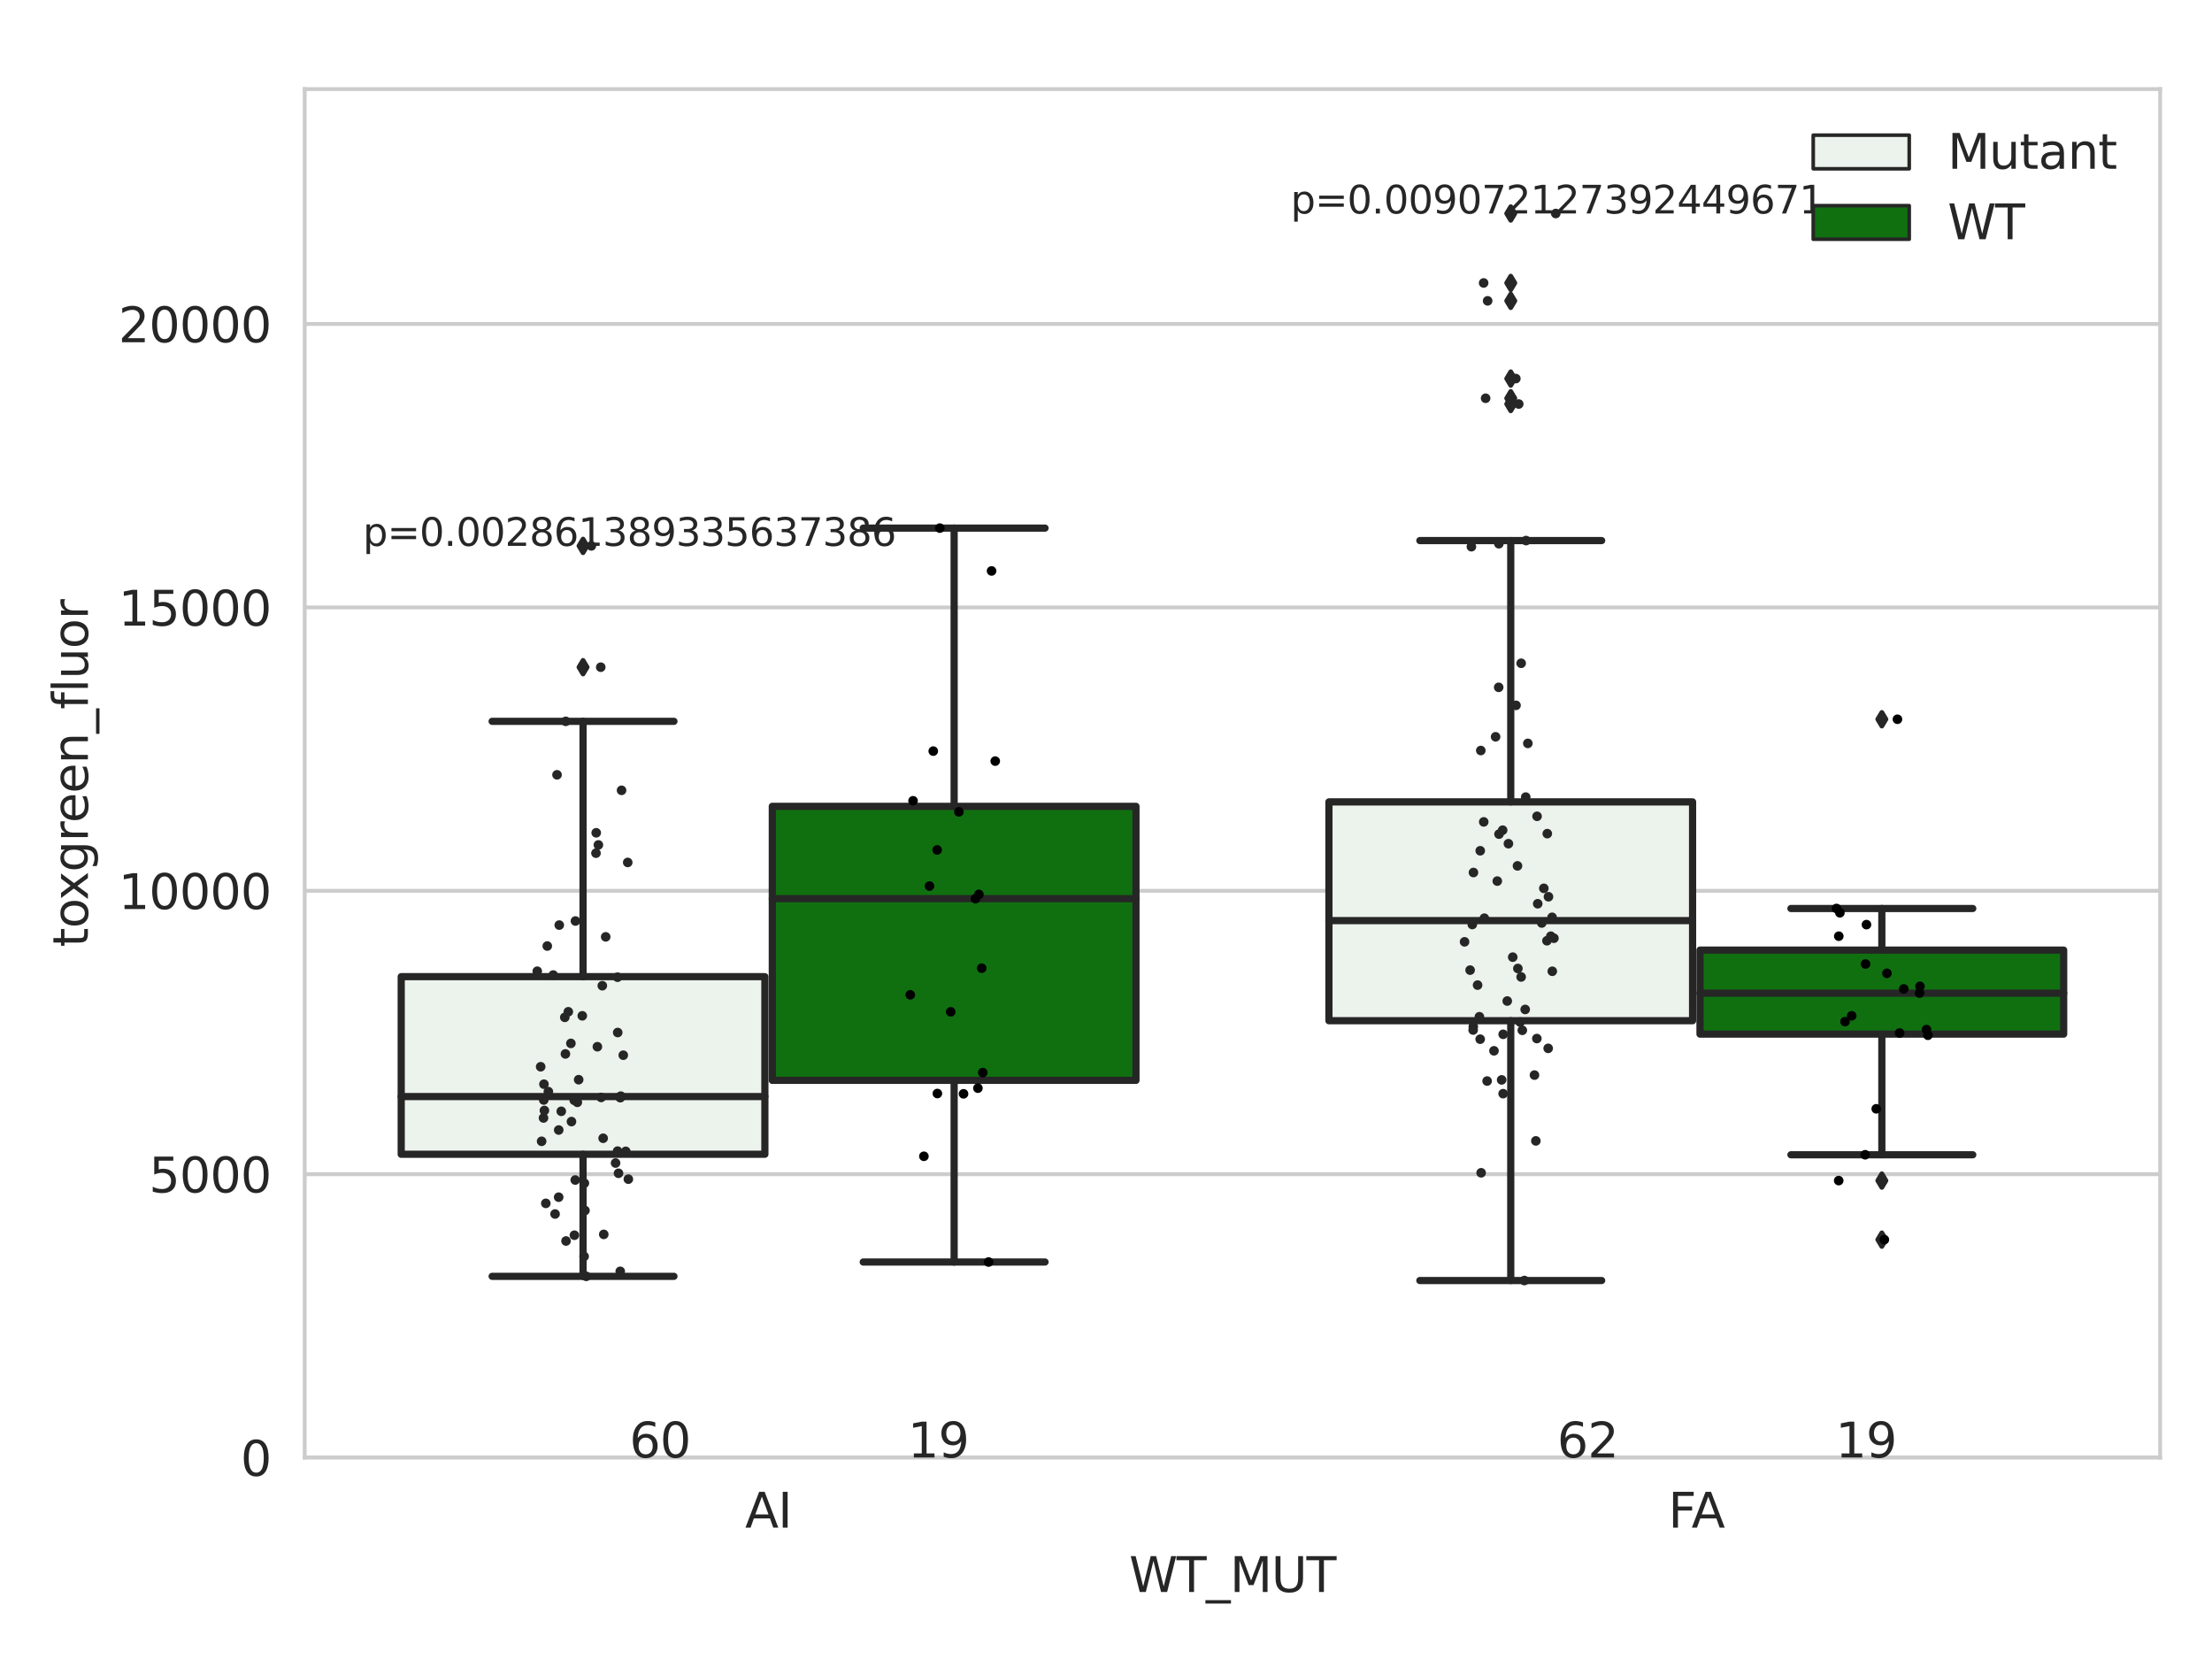 <?xml version="1.0" encoding="utf-8" standalone="no"?>
<!DOCTYPE svg PUBLIC "-//W3C//DTD SVG 1.1//EN"
  "http://www.w3.org/Graphics/SVG/1.1/DTD/svg11.dtd">
<svg xmlns:xlink="http://www.w3.org/1999/xlink" width="460.8pt" height="345.6pt" viewBox="0 0 460.8 345.6" xmlns="http://www.w3.org/2000/svg" version="1.1">
 <defs>
  <style type="text/css">*{stroke-linejoin: round; stroke-linecap: butt}</style>
 </defs>
 <g id="figure_1">
  <g id="patch_1">
   <path d="M 0 345.6 
L 460.8 345.6 
L 460.8 0 
L 0 0 
z
" style="fill: #ffffff"/>
  </g>
  <g id="axes_1">
   <g id="patch_2">
    <path d="M 63.481 303.64 
L 450 303.64 
L 450 18.56 
L 63.481 18.56 
z
" style="fill: #ffffff"/>
   </g>
   <g id="matplotlib.axis_1">
    <g id="xtick_1">
     <g id="text_1">
      <!-- AI -->
      <g style="fill: #262626" transform="translate(155.216 318.238) scale(0.1 -0.1)">
       <defs>
        <path id="DejaVuSans-41" d="M 2188 4044 
L 1331 1722 
L 3047 1722 
L 2188 4044 
z
M 1831 4666 
L 2547 4666 
L 4325 0 
L 3669 0 
L 3244 1197 
L 1141 1197 
L 716 0 
L 50 0 
L 1831 4666 
z
" transform="scale(0.016)"/>
        <path id="DejaVuSans-49" d="M 628 4666 
L 1259 4666 
L 1259 0 
L 628 0 
L 628 4666 
z
" transform="scale(0.016)"/>
       </defs>
       <use xlink:href="#DejaVuSans-41"/>
       <use xlink:href="#DejaVuSans-49" x="68.408"/>
      </g>
     </g>
    </g>
    <g id="xtick_2">
     <g id="text_2">
      <!-- FA -->
      <g style="fill: #262626" transform="translate(347.53 318.238) scale(0.1 -0.1)">
       <defs>
        <path id="DejaVuSans-46" d="M 628 4666 
L 3309 4666 
L 3309 4134 
L 1259 4134 
L 1259 2759 
L 3109 2759 
L 3109 2228 
L 1259 2228 
L 1259 0 
L 628 0 
L 628 4666 
z
" transform="scale(0.016)"/>
       </defs>
       <use xlink:href="#DejaVuSans-46"/>
       <use xlink:href="#DejaVuSans-41" x="48.395"/>
      </g>
     </g>
    </g>
    <g id="text_3">
     <!-- WT_MUT -->
     <g style="fill: #262626" transform="translate(235.216 331.638) scale(0.1 -0.1)">
      <defs>
       <path id="DejaVuSans-57" d="M 213 4666 
L 850 4666 
L 1831 722 
L 2809 4666 
L 3519 4666 
L 4500 722 
L 5478 4666 
L 6119 4666 
L 4947 0 
L 4153 0 
L 3169 4050 
L 2175 0 
L 1381 0 
L 213 4666 
z
" transform="scale(0.016)"/>
       <path id="DejaVuSans-54" d="M -19 4666 
L 3928 4666 
L 3928 4134 
L 2272 4134 
L 2272 0 
L 1638 0 
L 1638 4134 
L -19 4134 
L -19 4666 
z
" transform="scale(0.016)"/>
       <path id="DejaVuSans-5f" d="M 3263 -1063 
L 3263 -1509 
L -63 -1509 
L -63 -1063 
L 3263 -1063 
z
" transform="scale(0.016)"/>
       <path id="DejaVuSans-4d" d="M 628 4666 
L 1569 4666 
L 2759 1491 
L 3956 4666 
L 4897 4666 
L 4897 0 
L 4281 0 
L 4281 4097 
L 3078 897 
L 2444 897 
L 1241 4097 
L 1241 0 
L 628 0 
L 628 4666 
z
" transform="scale(0.016)"/>
       <path id="DejaVuSans-55" d="M 556 4666 
L 1191 4666 
L 1191 1831 
Q 1191 1081 1462 751 
Q 1734 422 2344 422 
Q 2950 422 3222 751 
Q 3494 1081 3494 1831 
L 3494 4666 
L 4128 4666 
L 4128 1753 
Q 4128 841 3676 375 
Q 3225 -91 2344 -91 
Q 1459 -91 1007 375 
Q 556 841 556 1753 
L 556 4666 
z
" transform="scale(0.016)"/>
      </defs>
      <use xlink:href="#DejaVuSans-57"/>
      <use xlink:href="#DejaVuSans-54" x="98.877"/>
      <use xlink:href="#DejaVuSans-5f" x="159.961"/>
      <use xlink:href="#DejaVuSans-4d" x="209.961"/>
      <use xlink:href="#DejaVuSans-55" x="296.24"/>
      <use xlink:href="#DejaVuSans-54" x="369.434"/>
     </g>
    </g>
   </g>
   <g id="matplotlib.axis_2">
    <g id="ytick_1">
     <g id="line2d_1">
      <path d="M 63.481 303.64 
L 450 303.64 
" clip-path="url(#p16008f5974)" style="fill: none; stroke: #cccccc; stroke-width: 0.8; stroke-linecap: round"/>
     </g>
     <g id="text_4">
      <!-- 0 -->
      <g style="fill: #262626" transform="translate(50.119 307.439) scale(0.1 -0.1)">
       <defs>
        <path id="DejaVuSans-30" d="M 2034 4250 
Q 1547 4250 1301 3770 
Q 1056 3291 1056 2328 
Q 1056 1369 1301 889 
Q 1547 409 2034 409 
Q 2525 409 2770 889 
Q 3016 1369 3016 2328 
Q 3016 3291 2770 3770 
Q 2525 4250 2034 4250 
z
M 2034 4750 
Q 2819 4750 3233 4129 
Q 3647 3509 3647 2328 
Q 3647 1150 3233 529 
Q 2819 -91 2034 -91 
Q 1250 -91 836 529 
Q 422 1150 422 2328 
Q 422 3509 836 4129 
Q 1250 4750 2034 4750 
z
" transform="scale(0.016)"/>
       </defs>
       <use xlink:href="#DejaVuSans-30"/>
      </g>
     </g>
    </g>
    <g id="ytick_2">
     <g id="line2d_2">
      <path d="M 63.481 244.604 
L 450 244.604 
" clip-path="url(#p16008f5974)" style="fill: none; stroke: #cccccc; stroke-width: 0.8; stroke-linecap: round"/>
     </g>
     <g id="text_5">
      <!-- 5000 -->
      <g style="fill: #262626" transform="translate(31.031 248.403) scale(0.1 -0.1)">
       <defs>
        <path id="DejaVuSans-35" d="M 691 4666 
L 3169 4666 
L 3169 4134 
L 1269 4134 
L 1269 2991 
Q 1406 3038 1543 3061 
Q 1681 3084 1819 3084 
Q 2600 3084 3056 2656 
Q 3513 2228 3513 1497 
Q 3513 744 3044 326 
Q 2575 -91 1722 -91 
Q 1428 -91 1123 -41 
Q 819 9 494 109 
L 494 744 
Q 775 591 1075 516 
Q 1375 441 1709 441 
Q 2250 441 2565 725 
Q 2881 1009 2881 1497 
Q 2881 1984 2565 2268 
Q 2250 2553 1709 2553 
Q 1456 2553 1204 2497 
Q 953 2441 691 2322 
L 691 4666 
z
" transform="scale(0.016)"/>
       </defs>
       <use xlink:href="#DejaVuSans-35"/>
       <use xlink:href="#DejaVuSans-30" x="63.623"/>
       <use xlink:href="#DejaVuSans-30" x="127.246"/>
       <use xlink:href="#DejaVuSans-30" x="190.869"/>
      </g>
     </g>
    </g>
    <g id="ytick_3">
     <g id="line2d_3">
      <path d="M 63.481 185.568 
L 450 185.568 
" clip-path="url(#p16008f5974)" style="fill: none; stroke: #cccccc; stroke-width: 0.8; stroke-linecap: round"/>
     </g>
     <g id="text_6">
      <!-- 10000 -->
      <g style="fill: #262626" transform="translate(24.669 189.367) scale(0.1 -0.1)">
       <defs>
        <path id="DejaVuSans-31" d="M 794 531 
L 1825 531 
L 1825 4091 
L 703 3866 
L 703 4441 
L 1819 4666 
L 2450 4666 
L 2450 531 
L 3481 531 
L 3481 0 
L 794 0 
L 794 531 
z
" transform="scale(0.016)"/>
       </defs>
       <use xlink:href="#DejaVuSans-31"/>
       <use xlink:href="#DejaVuSans-30" x="63.623"/>
       <use xlink:href="#DejaVuSans-30" x="127.246"/>
       <use xlink:href="#DejaVuSans-30" x="190.869"/>
       <use xlink:href="#DejaVuSans-30" x="254.492"/>
      </g>
     </g>
    </g>
    <g id="ytick_4">
     <g id="line2d_4">
      <path d="M 63.481 126.532 
L 450 126.532 
" clip-path="url(#p16008f5974)" style="fill: none; stroke: #cccccc; stroke-width: 0.8; stroke-linecap: round"/>
     </g>
     <g id="text_7">
      <!-- 15000 -->
      <g style="fill: #262626" transform="translate(24.669 130.332) scale(0.1 -0.1)">
       <use xlink:href="#DejaVuSans-31"/>
       <use xlink:href="#DejaVuSans-35" x="63.623"/>
       <use xlink:href="#DejaVuSans-30" x="127.246"/>
       <use xlink:href="#DejaVuSans-30" x="190.869"/>
       <use xlink:href="#DejaVuSans-30" x="254.492"/>
      </g>
     </g>
    </g>
    <g id="ytick_5">
     <g id="line2d_5">
      <path d="M 63.481 67.496 
L 450 67.496 
" clip-path="url(#p16008f5974)" style="fill: none; stroke: #cccccc; stroke-width: 0.8; stroke-linecap: round"/>
     </g>
     <g id="text_8">
      <!-- 20000 -->
      <g style="fill: #262626" transform="translate(24.669 71.296) scale(0.1 -0.1)">
       <defs>
        <path id="DejaVuSans-32" d="M 1228 531 
L 3431 531 
L 3431 0 
L 469 0 
L 469 531 
Q 828 903 1448 1529 
Q 2069 2156 2228 2338 
Q 2531 2678 2651 2914 
Q 2772 3150 2772 3378 
Q 2772 3750 2511 3984 
Q 2250 4219 1831 4219 
Q 1534 4219 1204 4116 
Q 875 4013 500 3803 
L 500 4441 
Q 881 4594 1212 4672 
Q 1544 4750 1819 4750 
Q 2544 4750 2975 4387 
Q 3406 4025 3406 3419 
Q 3406 3131 3298 2873 
Q 3191 2616 2906 2266 
Q 2828 2175 2409 1742 
Q 1991 1309 1228 531 
z
" transform="scale(0.016)"/>
       </defs>
       <use xlink:href="#DejaVuSans-32"/>
       <use xlink:href="#DejaVuSans-30" x="63.623"/>
       <use xlink:href="#DejaVuSans-30" x="127.246"/>
       <use xlink:href="#DejaVuSans-30" x="190.869"/>
       <use xlink:href="#DejaVuSans-30" x="254.492"/>
      </g>
     </g>
    </g>
    <g id="text_9">
     <!-- toxgreen_fluor -->
     <g style="fill: #262626" transform="translate(18.311 197.295) rotate(-90) scale(0.1 -0.1)">
      <defs>
       <path id="DejaVuSans-74" d="M 1172 4494 
L 1172 3500 
L 2356 3500 
L 2356 3053 
L 1172 3053 
L 1172 1153 
Q 1172 725 1289 603 
Q 1406 481 1766 481 
L 2356 481 
L 2356 0 
L 1766 0 
Q 1100 0 847 248 
Q 594 497 594 1153 
L 594 3053 
L 172 3053 
L 172 3500 
L 594 3500 
L 594 4494 
L 1172 4494 
z
" transform="scale(0.016)"/>
       <path id="DejaVuSans-6f" d="M 1959 3097 
Q 1497 3097 1228 2736 
Q 959 2375 959 1747 
Q 959 1119 1226 758 
Q 1494 397 1959 397 
Q 2419 397 2687 759 
Q 2956 1122 2956 1747 
Q 2956 2369 2687 2733 
Q 2419 3097 1959 3097 
z
M 1959 3584 
Q 2709 3584 3137 3096 
Q 3566 2609 3566 1747 
Q 3566 888 3137 398 
Q 2709 -91 1959 -91 
Q 1206 -91 779 398 
Q 353 888 353 1747 
Q 353 2609 779 3096 
Q 1206 3584 1959 3584 
z
" transform="scale(0.016)"/>
       <path id="DejaVuSans-78" d="M 3513 3500 
L 2247 1797 
L 3578 0 
L 2900 0 
L 1881 1375 
L 863 0 
L 184 0 
L 1544 1831 
L 300 3500 
L 978 3500 
L 1906 2253 
L 2834 3500 
L 3513 3500 
z
" transform="scale(0.016)"/>
       <path id="DejaVuSans-67" d="M 2906 1791 
Q 2906 2416 2648 2759 
Q 2391 3103 1925 3103 
Q 1463 3103 1205 2759 
Q 947 2416 947 1791 
Q 947 1169 1205 825 
Q 1463 481 1925 481 
Q 2391 481 2648 825 
Q 2906 1169 2906 1791 
z
M 3481 434 
Q 3481 -459 3084 -895 
Q 2688 -1331 1869 -1331 
Q 1566 -1331 1297 -1286 
Q 1028 -1241 775 -1147 
L 775 -588 
Q 1028 -725 1275 -790 
Q 1522 -856 1778 -856 
Q 2344 -856 2625 -561 
Q 2906 -266 2906 331 
L 2906 616 
Q 2728 306 2450 153 
Q 2172 0 1784 0 
Q 1141 0 747 490 
Q 353 981 353 1791 
Q 353 2603 747 3093 
Q 1141 3584 1784 3584 
Q 2172 3584 2450 3431 
Q 2728 3278 2906 2969 
L 2906 3500 
L 3481 3500 
L 3481 434 
z
" transform="scale(0.016)"/>
       <path id="DejaVuSans-72" d="M 2631 2963 
Q 2534 3019 2420 3045 
Q 2306 3072 2169 3072 
Q 1681 3072 1420 2755 
Q 1159 2438 1159 1844 
L 1159 0 
L 581 0 
L 581 3500 
L 1159 3500 
L 1159 2956 
Q 1341 3275 1631 3429 
Q 1922 3584 2338 3584 
Q 2397 3584 2469 3576 
Q 2541 3569 2628 3553 
L 2631 2963 
z
" transform="scale(0.016)"/>
       <path id="DejaVuSans-65" d="M 3597 1894 
L 3597 1613 
L 953 1613 
Q 991 1019 1311 708 
Q 1631 397 2203 397 
Q 2534 397 2845 478 
Q 3156 559 3463 722 
L 3463 178 
Q 3153 47 2828 -22 
Q 2503 -91 2169 -91 
Q 1331 -91 842 396 
Q 353 884 353 1716 
Q 353 2575 817 3079 
Q 1281 3584 2069 3584 
Q 2775 3584 3186 3129 
Q 3597 2675 3597 1894 
z
M 3022 2063 
Q 3016 2534 2758 2815 
Q 2500 3097 2075 3097 
Q 1594 3097 1305 2825 
Q 1016 2553 972 2059 
L 3022 2063 
z
" transform="scale(0.016)"/>
       <path id="DejaVuSans-6e" d="M 3513 2113 
L 3513 0 
L 2938 0 
L 2938 2094 
Q 2938 2591 2744 2837 
Q 2550 3084 2163 3084 
Q 1697 3084 1428 2787 
Q 1159 2491 1159 1978 
L 1159 0 
L 581 0 
L 581 3500 
L 1159 3500 
L 1159 2956 
Q 1366 3272 1645 3428 
Q 1925 3584 2291 3584 
Q 2894 3584 3203 3211 
Q 3513 2838 3513 2113 
z
" transform="scale(0.016)"/>
       <path id="DejaVuSans-66" d="M 2375 4863 
L 2375 4384 
L 1825 4384 
Q 1516 4384 1395 4259 
Q 1275 4134 1275 3809 
L 1275 3500 
L 2222 3500 
L 2222 3053 
L 1275 3053 
L 1275 0 
L 697 0 
L 697 3053 
L 147 3053 
L 147 3500 
L 697 3500 
L 697 3744 
Q 697 4328 969 4595 
Q 1241 4863 1831 4863 
L 2375 4863 
z
" transform="scale(0.016)"/>
       <path id="DejaVuSans-6c" d="M 603 4863 
L 1178 4863 
L 1178 0 
L 603 0 
L 603 4863 
z
" transform="scale(0.016)"/>
       <path id="DejaVuSans-75" d="M 544 1381 
L 544 3500 
L 1119 3500 
L 1119 1403 
Q 1119 906 1312 657 
Q 1506 409 1894 409 
Q 2359 409 2629 706 
Q 2900 1003 2900 1516 
L 2900 3500 
L 3475 3500 
L 3475 0 
L 2900 0 
L 2900 538 
Q 2691 219 2414 64 
Q 2138 -91 1772 -91 
Q 1169 -91 856 284 
Q 544 659 544 1381 
z
M 1991 3584 
L 1991 3584 
z
" transform="scale(0.016)"/>
      </defs>
      <use xlink:href="#DejaVuSans-74"/>
      <use xlink:href="#DejaVuSans-6f" x="39.209"/>
      <use xlink:href="#DejaVuSans-78" x="97.266"/>
      <use xlink:href="#DejaVuSans-67" x="156.445"/>
      <use xlink:href="#DejaVuSans-72" x="219.922"/>
      <use xlink:href="#DejaVuSans-65" x="258.785"/>
      <use xlink:href="#DejaVuSans-65" x="320.309"/>
      <use xlink:href="#DejaVuSans-6e" x="381.832"/>
      <use xlink:href="#DejaVuSans-5f" x="445.211"/>
      <use xlink:href="#DejaVuSans-66" x="495.211"/>
      <use xlink:href="#DejaVuSans-6c" x="530.416"/>
      <use xlink:href="#DejaVuSans-75" x="558.199"/>
      <use xlink:href="#DejaVuSans-6f" x="621.578"/>
      <use xlink:href="#DejaVuSans-72" x="682.76"/>
     </g>
    </g>
   </g>
   <g id="patch_3">
    <path d="M 83.58 240.455 
L 159.338 240.455 
L 159.338 203.457 
L 83.58 203.457 
L 83.58 240.455 
z
" clip-path="url(#p16008f5974)" style="fill: #ecf2ec; stroke: #262626; stroke-width: 1.5; stroke-linejoin: miter"/>
   </g>
   <g id="patch_4">
    <path d="M 160.884 225.059 
L 236.642 225.059 
L 236.642 167.972 
L 160.884 167.972 
L 160.884 225.059 
z
" clip-path="url(#p16008f5974)" style="fill: #107010; stroke: #262626; stroke-width: 1.5; stroke-linejoin: miter"/>
   </g>
   <g id="patch_5">
    <path d="M 276.84 212.636 
L 352.597 212.636 
L 352.597 167.049 
L 276.84 167.049 
L 276.84 212.636 
z
" clip-path="url(#p16008f5974)" style="fill: #ecf2ec; stroke: #262626; stroke-width: 1.5; stroke-linejoin: miter"/>
   </g>
   <g id="patch_6">
    <path d="M 354.143 215.425 
L 429.901 215.425 
L 429.901 197.924 
L 354.143 197.924 
L 354.143 215.425 
z
" clip-path="url(#p16008f5974)" style="fill: #107010; stroke: #262626; stroke-width: 1.5; stroke-linejoin: miter"/>
   </g>
   <g id="patch_7">
    <path d="M 160.111 303.64 
L 160.111 303.64 
L 160.111 303.64 
L 160.111 303.64 
z
" clip-path="url(#p16008f5974)" style="fill: #ecf2ec; stroke: #262626; stroke-width: 0.75; stroke-linejoin: miter"/>
   </g>
   <g id="patch_8">
    <path d="M 160.111 303.64 
L 160.111 303.64 
L 160.111 303.64 
L 160.111 303.64 
z
" clip-path="url(#p16008f5974)" style="fill: #107010; stroke: #262626; stroke-width: 0.75; stroke-linejoin: miter"/>
   </g>
   <g id="PathCollection_1"/>
   <g id="PathCollection_2"/>
   <g id="line2d_6">
    <path d="M 121.459 240.455 
L 121.459 265.883 
" clip-path="url(#p16008f5974)" style="fill: none; stroke: #262626; stroke-width: 1.5; stroke-linecap: round"/>
   </g>
   <g id="line2d_7">
    <path d="M 121.459 203.457 
L 121.459 150.267 
" clip-path="url(#p16008f5974)" style="fill: none; stroke: #262626; stroke-width: 1.5; stroke-linecap: round"/>
   </g>
   <g id="line2d_8">
    <path d="M 102.52 265.883 
L 140.398 265.883 
" clip-path="url(#p16008f5974)" style="fill: none; stroke: #262626; stroke-width: 1.5; stroke-linecap: round"/>
   </g>
   <g id="line2d_9">
    <path d="M 102.52 150.267 
L 140.398 150.267 
" clip-path="url(#p16008f5974)" style="fill: none; stroke: #262626; stroke-width: 1.5; stroke-linecap: round"/>
   </g>
   <g id="line2d_10">
    <defs>
     <path id="m0803c2df5f" d="M -0 1.414 
L 0.849 0 
L 0 -1.414 
L -0.849 -0 
z
" style="stroke: #262626; stroke-linejoin: miter"/>
    </defs>
    <g clip-path="url(#p16008f5974)">
     <use xlink:href="#m0803c2df5f" x="121.459" y="113.718" style="fill: #262626; stroke: #262626; stroke-linejoin: miter"/>
     <use xlink:href="#m0803c2df5f" x="121.459" y="138.989" style="fill: #262626; stroke: #262626; stroke-linejoin: miter"/>
    </g>
   </g>
   <g id="line2d_11">
    <path d="M 198.763 225.059 
L 198.763 262.901 
" clip-path="url(#p16008f5974)" style="fill: none; stroke: #262626; stroke-width: 1.5; stroke-linecap: round"/>
   </g>
   <g id="line2d_12">
    <path d="M 198.763 167.972 
L 198.763 110.015 
" clip-path="url(#p16008f5974)" style="fill: none; stroke: #262626; stroke-width: 1.5; stroke-linecap: round"/>
   </g>
   <g id="line2d_13">
    <path d="M 179.823 262.901 
L 217.702 262.901 
" clip-path="url(#p16008f5974)" style="fill: none; stroke: #262626; stroke-width: 1.5; stroke-linecap: round"/>
   </g>
   <g id="line2d_14">
    <path d="M 179.823 110.015 
L 217.702 110.015 
" clip-path="url(#p16008f5974)" style="fill: none; stroke: #262626; stroke-width: 1.5; stroke-linecap: round"/>
   </g>
   <g id="line2d_15"/>
   <g id="line2d_16">
    <path d="M 314.718 212.636 
L 314.718 266.757 
" clip-path="url(#p16008f5974)" style="fill: none; stroke: #262626; stroke-width: 1.5; stroke-linecap: round"/>
   </g>
   <g id="line2d_17">
    <path d="M 314.718 167.049 
L 314.718 112.614 
" clip-path="url(#p16008f5974)" style="fill: none; stroke: #262626; stroke-width: 1.5; stroke-linecap: round"/>
   </g>
   <g id="line2d_18">
    <path d="M 295.779 266.757 
L 333.658 266.757 
" clip-path="url(#p16008f5974)" style="fill: none; stroke: #262626; stroke-width: 1.5; stroke-linecap: round"/>
   </g>
   <g id="line2d_19">
    <path d="M 295.779 112.614 
L 333.658 112.614 
" clip-path="url(#p16008f5974)" style="fill: none; stroke: #262626; stroke-width: 1.5; stroke-linecap: round"/>
   </g>
   <g id="line2d_20">
    <g clip-path="url(#p16008f5974)">
     <use xlink:href="#m0803c2df5f" x="314.718" y="84.163" style="fill: #262626; stroke: #262626; stroke-linejoin: miter"/>
     <use xlink:href="#m0803c2df5f" x="314.718" y="62.672" style="fill: #262626; stroke: #262626; stroke-linejoin: miter"/>
     <use xlink:href="#m0803c2df5f" x="314.718" y="58.945" style="fill: #262626; stroke: #262626; stroke-linejoin: miter"/>
     <use xlink:href="#m0803c2df5f" x="314.718" y="78.864" style="fill: #262626; stroke: #262626; stroke-linejoin: miter"/>
     <use xlink:href="#m0803c2df5f" x="314.718" y="44.476" style="fill: #262626; stroke: #262626; stroke-linejoin: miter"/>
     <use xlink:href="#m0803c2df5f" x="314.718" y="82.964" style="fill: #262626; stroke: #262626; stroke-linejoin: miter"/>
    </g>
   </g>
   <g id="line2d_21">
    <path d="M 392.022 215.425 
L 392.022 240.558 
" clip-path="url(#p16008f5974)" style="fill: none; stroke: #262626; stroke-width: 1.5; stroke-linecap: round"/>
   </g>
   <g id="line2d_22">
    <path d="M 392.022 197.924 
L 392.022 189.257 
" clip-path="url(#p16008f5974)" style="fill: none; stroke: #262626; stroke-width: 1.5; stroke-linecap: round"/>
   </g>
   <g id="line2d_23">
    <path d="M 373.083 240.558 
L 410.962 240.558 
" clip-path="url(#p16008f5974)" style="fill: none; stroke: #262626; stroke-width: 1.5; stroke-linecap: round"/>
   </g>
   <g id="line2d_24">
    <path d="M 373.083 189.257 
L 410.962 189.257 
" clip-path="url(#p16008f5974)" style="fill: none; stroke: #262626; stroke-width: 1.5; stroke-linecap: round"/>
   </g>
   <g id="line2d_25">
    <g clip-path="url(#p16008f5974)">
     <use xlink:href="#m0803c2df5f" x="392.022" y="258.24" style="fill: #262626; stroke: #262626; stroke-linejoin: miter"/>
     <use xlink:href="#m0803c2df5f" x="392.022" y="245.938" style="fill: #262626; stroke: #262626; stroke-linejoin: miter"/>
     <use xlink:href="#m0803c2df5f" x="392.022" y="149.831" style="fill: #262626; stroke: #262626; stroke-linejoin: miter"/>
    </g>
   </g>
   <g id="line2d_26">
    <path d="M 83.58 228.435 
L 159.338 228.435 
" clip-path="url(#p16008f5974)" style="fill: none; stroke: #262626; stroke-width: 1.5; stroke-linecap: round"/>
   </g>
   <g id="line2d_27">
    <path d="M 160.884 187.211 
L 236.642 187.211 
" clip-path="url(#p16008f5974)" style="fill: none; stroke: #262626; stroke-width: 1.5; stroke-linecap: round"/>
   </g>
   <g id="line2d_28">
    <path d="M 276.84 191.779 
L 352.597 191.779 
" clip-path="url(#p16008f5974)" style="fill: none; stroke: #262626; stroke-width: 1.5; stroke-linecap: round"/>
   </g>
   <g id="line2d_29">
    <path d="M 354.143 206.889 
L 429.901 206.889 
" clip-path="url(#p16008f5974)" style="fill: none; stroke: #262626; stroke-width: 1.5; stroke-linecap: round"/>
   </g>
   <g id="patch_9">
    <path d="M 63.481 303.64 
L 63.481 18.56 
" style="fill: none; stroke: #cccccc; stroke-width: 0.8; stroke-linejoin: miter; stroke-linecap: square"/>
   </g>
   <g id="patch_10">
    <path d="M 450 303.64 
L 450 18.56 
" style="fill: none; stroke: #cccccc; stroke-width: 0.8; stroke-linejoin: miter; stroke-linecap: square"/>
   </g>
   <g id="patch_11">
    <path d="M 63.481 303.64 
L 450 303.64 
" style="fill: none; stroke: #cccccc; stroke-width: 0.8; stroke-linejoin: miter; stroke-linecap: square"/>
   </g>
   <g id="patch_12">
    <path d="M 63.481 18.56 
L 450 18.56 
" style="fill: none; stroke: #cccccc; stroke-width: 0.8; stroke-linejoin: miter; stroke-linecap: square"/>
   </g>
   <g id="PathCollection_3">
    <defs>
     <path id="C0_0_4143134d2b" d="M 0 1 
C 0.265 1 0.52 0.895 0.707 0.707 
C 0.895 0.52 1 0.265 1 -0 
C 1 -0.265 0.895 -0.52 0.707 -0.707 
C 0.52 -0.895 0.265 -1 0 -1 
C -0.265 -1 -0.52 -0.895 -0.707 -0.707 
C -0.895 -0.52 -1 -0.265 -1 0 
C -1 0.265 -0.895 0.52 -0.707 0.707 
C -0.52 0.895 -0.265 1 0 1 
z
"/>
    </defs>
    <g clip-path="url(#p16008f5974)">
     <use xlink:href="#C0_0_4143134d2b" x="114.008" y="197.074" style="fill: #262626"/>
    </g>
    <g clip-path="url(#p16008f5974)">
     <use xlink:href="#C0_0_4143134d2b" x="116.924" y="231.507" style="fill: #262626"/>
    </g>
    <g clip-path="url(#p16008f5974)">
     <use xlink:href="#C0_0_4143134d2b" x="119.628" y="229.212" style="fill: #262626"/>
    </g>
    <g clip-path="url(#p16008f5974)">
     <use xlink:href="#C0_0_4143134d2b" x="128.644" y="203.57" style="fill: #262626"/>
    </g>
    <g clip-path="url(#p16008f5974)">
     <use xlink:href="#C0_0_4143134d2b" x="121.685" y="261.732" style="fill: #262626"/>
    </g>
    <g clip-path="url(#p16008f5974)">
     <use xlink:href="#C0_0_4143134d2b" x="112.83" y="237.753" style="fill: #262626"/>
    </g>
    <g clip-path="url(#p16008f5974)">
     <use xlink:href="#C0_0_4143134d2b" x="128.236" y="242.281" style="fill: #262626"/>
    </g>
    <g clip-path="url(#p16008f5974)">
     <use xlink:href="#C0_0_4143134d2b" x="123.187" y="113.718" style="fill: #262626"/>
    </g>
    <g clip-path="url(#p16008f5974)">
     <use xlink:href="#C0_0_4143134d2b" x="128.682" y="215.093" style="fill: #262626"/>
    </g>
    <g clip-path="url(#p16008f5974)">
     <use xlink:href="#C0_0_4143134d2b" x="114.236" y="227.399" style="fill: #262626"/>
    </g>
    <g clip-path="url(#p16008f5974)">
     <use xlink:href="#C0_0_4143134d2b" x="113.408" y="231.335" style="fill: #262626"/>
    </g>
    <g clip-path="url(#p16008f5974)">
     <use xlink:href="#C0_0_4143134d2b" x="130.767" y="179.663" style="fill: #262626"/>
    </g>
    <g clip-path="url(#p16008f5974)">
     <use xlink:href="#C0_0_4143134d2b" x="129.225" y="228.665" style="fill: #262626"/>
    </g>
    <g clip-path="url(#p16008f5974)">
     <use xlink:href="#C0_0_4143134d2b" x="112.631" y="222.222" style="fill: #262626"/>
    </g>
    <g clip-path="url(#p16008f5974)">
     <use xlink:href="#C0_0_4143134d2b" x="121.861" y="252.168" style="fill: #262626"/>
    </g>
    <g clip-path="url(#p16008f5974)">
     <use xlink:href="#C0_0_4143134d2b" x="124.446" y="218.053" style="fill: #262626"/>
    </g>
    <g clip-path="url(#p16008f5974)">
     <use xlink:href="#C0_0_4143134d2b" x="121.302" y="211.612" style="fill: #262626"/>
    </g>
    <g clip-path="url(#p16008f5974)">
     <use xlink:href="#C0_0_4143134d2b" x="113.704" y="250.681" style="fill: #262626"/>
    </g>
    <g clip-path="url(#p16008f5974)">
     <use xlink:href="#C0_0_4143134d2b" x="125.774" y="257.143" style="fill: #262626"/>
    </g>
    <g clip-path="url(#p16008f5974)">
     <use xlink:href="#C0_0_4143134d2b" x="125.475" y="205.343" style="fill: #262626"/>
    </g>
    <g clip-path="url(#p16008f5974)">
     <use xlink:href="#C0_0_4143134d2b" x="128.85" y="244.415" style="fill: #262626"/>
    </g>
    <g clip-path="url(#p16008f5974)">
     <use xlink:href="#C0_0_4143134d2b" x="119.661" y="257.318" style="fill: #262626"/>
    </g>
    <g clip-path="url(#p16008f5974)">
     <use xlink:href="#C0_0_4143134d2b" x="117.916" y="258.522" style="fill: #262626"/>
    </g>
    <g clip-path="url(#p16008f5974)">
     <use xlink:href="#C0_0_4143134d2b" x="125.23" y="228.615" style="fill: #262626"/>
    </g>
    <g clip-path="url(#p16008f5974)">
     <use xlink:href="#C0_0_4143134d2b" x="130.358" y="239.846" style="fill: #262626"/>
    </g>
    <g clip-path="url(#p16008f5974)">
     <use xlink:href="#C0_0_4143134d2b" x="124.154" y="177.73" style="fill: #262626"/>
    </g>
    <g clip-path="url(#p16008f5974)">
     <use xlink:href="#C0_0_4143134d2b" x="113.223" y="232.894" style="fill: #262626"/>
    </g>
    <g clip-path="url(#p16008f5974)">
     <use xlink:href="#C0_0_4143134d2b" x="118.929" y="217.357" style="fill: #262626"/>
    </g>
    <g clip-path="url(#p16008f5974)">
     <use xlink:href="#C0_0_4143134d2b" x="129.207" y="264.839" style="fill: #262626"/>
    </g>
    <g clip-path="url(#p16008f5974)">
     <use xlink:href="#C0_0_4143134d2b" x="120.271" y="229.633" style="fill: #262626"/>
    </g>
    <g clip-path="url(#p16008f5974)">
     <use xlink:href="#C0_0_4143134d2b" x="113.314" y="225.856" style="fill: #262626"/>
    </g>
    <g clip-path="url(#p16008f5974)">
     <use xlink:href="#C0_0_4143134d2b" x="120.547" y="224.921" style="fill: #262626"/>
    </g>
    <g clip-path="url(#p16008f5974)">
     <use xlink:href="#C0_0_4143134d2b" x="116.038" y="161.406" style="fill: #262626"/>
    </g>
    <g clip-path="url(#p16008f5974)">
     <use xlink:href="#C0_0_4143134d2b" x="113.274" y="229.151" style="fill: #262626"/>
    </g>
    <g clip-path="url(#p16008f5974)">
     <use xlink:href="#C0_0_4143134d2b" x="115.252" y="203.117" style="fill: #262626"/>
    </g>
    <g clip-path="url(#p16008f5974)">
     <use xlink:href="#C0_0_4143134d2b" x="116.381" y="249.395" style="fill: #262626"/>
    </g>
    <g clip-path="url(#p16008f5974)">
     <use xlink:href="#C0_0_4143134d2b" x="116.504" y="192.713" style="fill: #262626"/>
    </g>
    <g clip-path="url(#p16008f5974)">
     <use xlink:href="#C0_0_4143134d2b" x="124.203" y="173.487" style="fill: #262626"/>
    </g>
    <g clip-path="url(#p16008f5974)">
     <use xlink:href="#C0_0_4143134d2b" x="119.834" y="245.817" style="fill: #262626"/>
    </g>
    <g clip-path="url(#p16008f5974)">
     <use xlink:href="#C0_0_4143134d2b" x="119.049" y="233.646" style="fill: #262626"/>
    </g>
    <g clip-path="url(#p16008f5974)">
     <use xlink:href="#C0_0_4143134d2b" x="125.647" y="237.12" style="fill: #262626"/>
    </g>
    <g clip-path="url(#p16008f5974)">
     <use xlink:href="#C0_0_4143134d2b" x="115.632" y="252.9" style="fill: #262626"/>
    </g>
    <g clip-path="url(#p16008f5974)">
     <use xlink:href="#C0_0_4143134d2b" x="129.483" y="164.639" style="fill: #262626"/>
    </g>
    <g clip-path="url(#p16008f5974)">
     <use xlink:href="#C0_0_4143134d2b" x="119.875" y="191.862" style="fill: #262626"/>
    </g>
    <g clip-path="url(#p16008f5974)">
     <use xlink:href="#C0_0_4143134d2b" x="117.788" y="219.55" style="fill: #262626"/>
    </g>
    <g clip-path="url(#p16008f5974)">
     <use xlink:href="#C0_0_4143134d2b" x="129.326" y="228.351" style="fill: #262626"/>
    </g>
    <g clip-path="url(#p16008f5974)">
     <use xlink:href="#C0_0_4143134d2b" x="129.103" y="228.519" style="fill: #262626"/>
    </g>
    <g clip-path="url(#p16008f5974)">
     <use xlink:href="#C0_0_4143134d2b" x="124.656" y="176.013" style="fill: #262626"/>
    </g>
    <g clip-path="url(#p16008f5974)">
     <use xlink:href="#C0_0_4143134d2b" x="117.656" y="211.933" style="fill: #262626"/>
    </g>
    <g clip-path="url(#p16008f5974)">
     <use xlink:href="#C0_0_4143134d2b" x="118.39" y="210.773" style="fill: #262626"/>
    </g>
    <g clip-path="url(#p16008f5974)">
     <use xlink:href="#C0_0_4143134d2b" x="125.149" y="138.989" style="fill: #262626"/>
    </g>
    <g clip-path="url(#p16008f5974)">
     <use xlink:href="#C0_0_4143134d2b" x="116.39" y="235.405" style="fill: #262626"/>
    </g>
    <g clip-path="url(#p16008f5974)">
     <use xlink:href="#C0_0_4143134d2b" x="121.737" y="246.477" style="fill: #262626"/>
    </g>
    <g clip-path="url(#p16008f5974)">
     <use xlink:href="#C0_0_4143134d2b" x="122.127" y="265.883" style="fill: #262626"/>
    </g>
    <g clip-path="url(#p16008f5974)">
     <use xlink:href="#C0_0_4143134d2b" x="111.921" y="202.323" style="fill: #262626"/>
    </g>
    <g clip-path="url(#p16008f5974)">
     <use xlink:href="#C0_0_4143134d2b" x="129.84" y="219.818" style="fill: #262626"/>
    </g>
    <g clip-path="url(#p16008f5974)">
     <use xlink:href="#C0_0_4143134d2b" x="126.178" y="195.162" style="fill: #262626"/>
    </g>
    <g clip-path="url(#p16008f5974)">
     <use xlink:href="#C0_0_4143134d2b" x="130.899" y="245.639" style="fill: #262626"/>
    </g>
    <g clip-path="url(#p16008f5974)">
     <use xlink:href="#C0_0_4143134d2b" x="117.86" y="150.267" style="fill: #262626"/>
    </g>
    <g clip-path="url(#p16008f5974)">
     <use xlink:href="#C0_0_4143134d2b" x="128.656" y="239.8" style="fill: #262626"/>
    </g>
   </g>
   <g id="PathCollection_4">
    <defs>
     <path id="C1_0_9a966c68d4" d="M 0 1 
C 0.265 1 0.52 0.895 0.707 0.707 
C 0.895 0.52 1 0.265 1 -0 
C 1 -0.265 0.895 -0.52 0.707 -0.707 
C 0.52 -0.895 0.265 -1 0 -1 
C -0.265 -1 -0.52 -0.895 -0.707 -0.707 
C -0.895 -0.52 -1 -0.265 -1 0 
C -1 0.265 -0.895 0.52 -0.707 0.707 
C -0.52 0.895 -0.265 1 0 1 
z
"/>
    </defs>
    <g clip-path="url(#p16008f5974)">
     <use xlink:href="#C1_0_9a966c68d4" x="189.624" y="207.236"/>
    </g>
    <g clip-path="url(#p16008f5974)">
     <use xlink:href="#C1_0_9a966c68d4" x="204.512" y="201.69"/>
    </g>
    <g clip-path="url(#p16008f5974)">
     <use xlink:href="#C1_0_9a966c68d4" x="200.723" y="227.863"/>
    </g>
    <g clip-path="url(#p16008f5974)">
     <use xlink:href="#C1_0_9a966c68d4" x="204.73" y="223.438"/>
    </g>
    <g clip-path="url(#p16008f5974)">
     <use xlink:href="#C1_0_9a966c68d4" x="205.945" y="262.901"/>
    </g>
    <g clip-path="url(#p16008f5974)">
     <use xlink:href="#C1_0_9a966c68d4" x="203.204" y="187.211"/>
    </g>
    <g clip-path="url(#p16008f5974)">
     <use xlink:href="#C1_0_9a966c68d4" x="199.75" y="169.125"/>
    </g>
    <g clip-path="url(#p16008f5974)">
     <use xlink:href="#C1_0_9a966c68d4" x="203.924" y="186.317"/>
    </g>
    <g clip-path="url(#p16008f5974)">
     <use xlink:href="#C1_0_9a966c68d4" x="195.782" y="110.015"/>
    </g>
    <g clip-path="url(#p16008f5974)">
     <use xlink:href="#C1_0_9a966c68d4" x="193.631" y="184.581"/>
    </g>
    <g clip-path="url(#p16008f5974)">
     <use xlink:href="#C1_0_9a966c68d4" x="192.466" y="240.874"/>
    </g>
    <g clip-path="url(#p16008f5974)">
     <use xlink:href="#C1_0_9a966c68d4" x="194.416" y="156.469"/>
    </g>
    <g clip-path="url(#p16008f5974)">
     <use xlink:href="#C1_0_9a966c68d4" x="206.562" y="118.938"/>
    </g>
    <g clip-path="url(#p16008f5974)">
     <use xlink:href="#C1_0_9a966c68d4" x="203.717" y="226.681"/>
    </g>
    <g clip-path="url(#p16008f5974)">
     <use xlink:href="#C1_0_9a966c68d4" x="195.271" y="227.802"/>
    </g>
    <g clip-path="url(#p16008f5974)">
     <use xlink:href="#C1_0_9a966c68d4" x="198.05" y="210.779"/>
    </g>
    <g clip-path="url(#p16008f5974)">
     <use xlink:href="#C1_0_9a966c68d4" x="195.23" y="177.059"/>
    </g>
    <g clip-path="url(#p16008f5974)">
     <use xlink:href="#C1_0_9a966c68d4" x="190.207" y="166.818"/>
    </g>
    <g clip-path="url(#p16008f5974)">
     <use xlink:href="#C1_0_9a966c68d4" x="207.324" y="158.554"/>
    </g>
   </g>
   <g id="PathCollection_5">
    <defs>
     <path id="C2_0_5b951eee03" d="M 0 1 
C 0.265 1 0.52 0.895 0.707 0.707 
C 0.895 0.52 1 0.265 1 -0 
C 1 -0.265 0.895 -0.52 0.707 -0.707 
C 0.52 -0.895 0.265 -1 0 -1 
C -0.265 -1 -0.52 -0.895 -0.707 -0.707 
C -0.895 -0.52 -1 -0.265 -1 0 
C -1 0.265 -0.895 0.52 -0.707 0.707 
C -0.52 0.895 -0.265 1 0 1 
z
"/>
    </defs>
    <g clip-path="url(#p16008f5974)">
     <use xlink:href="#C2_0_5b951eee03" x="315.814" y="146.935" style="fill: #262626"/>
    </g>
    <g clip-path="url(#p16008f5974)">
     <use xlink:href="#C2_0_5b951eee03" x="312.243" y="113.27" style="fill: #262626"/>
    </g>
    <g clip-path="url(#p16008f5974)">
     <use xlink:href="#C2_0_5b951eee03" x="313.137" y="215.464" style="fill: #262626"/>
    </g>
    <g clip-path="url(#p16008f5974)">
     <use xlink:href="#C2_0_5b951eee03" x="323.33" y="191.094" style="fill: #262626"/>
    </g>
    <g clip-path="url(#p16008f5974)">
     <use xlink:href="#C2_0_5b951eee03" x="309.091" y="171.215" style="fill: #262626"/>
    </g>
    <g clip-path="url(#p16008f5974)">
     <use xlink:href="#C2_0_5b951eee03" x="316.38" y="84.163" style="fill: #262626"/>
    </g>
    <g clip-path="url(#p16008f5974)">
     <use xlink:href="#C2_0_5b951eee03" x="309.903" y="62.672" style="fill: #262626"/>
    </g>
    <g clip-path="url(#p16008f5974)">
     <use xlink:href="#C2_0_5b951eee03" x="313.029" y="172.941" style="fill: #262626"/>
    </g>
    <g clip-path="url(#p16008f5974)">
     <use xlink:href="#C2_0_5b951eee03" x="323.709" y="195.449" style="fill: #262626"/>
    </g>
    <g clip-path="url(#p16008f5974)">
     <use xlink:href="#C2_0_5b951eee03" x="322.576" y="186.81" style="fill: #262626"/>
    </g>
    <g clip-path="url(#p16008f5974)">
     <use xlink:href="#C2_0_5b951eee03" x="309.07" y="58.945" style="fill: #262626"/>
    </g>
    <g clip-path="url(#p16008f5974)">
     <use xlink:href="#C2_0_5b951eee03" x="320.334" y="188.266" style="fill: #262626"/>
    </g>
    <g clip-path="url(#p16008f5974)">
     <use xlink:href="#C2_0_5b951eee03" x="315.779" y="78.864" style="fill: #262626"/>
    </g>
    <g clip-path="url(#p16008f5974)">
     <use xlink:href="#C2_0_5b951eee03" x="311.224" y="218.904" style="fill: #262626"/>
    </g>
    <g clip-path="url(#p16008f5974)">
     <use xlink:href="#C2_0_5b951eee03" x="319.948" y="237.669" style="fill: #262626"/>
    </g>
    <g clip-path="url(#p16008f5974)">
     <use xlink:href="#C2_0_5b951eee03" x="314.232" y="175.759" style="fill: #262626"/>
    </g>
    <g clip-path="url(#p16008f5974)">
     <use xlink:href="#C2_0_5b951eee03" x="320.198" y="170.051" style="fill: #262626"/>
    </g>
    <g clip-path="url(#p16008f5974)">
     <use xlink:href="#C2_0_5b951eee03" x="312.273" y="173.764" style="fill: #262626"/>
    </g>
    <g clip-path="url(#p16008f5974)">
     <use xlink:href="#C2_0_5b951eee03" x="316.119" y="180.378" style="fill: #262626"/>
    </g>
    <g clip-path="url(#p16008f5974)">
     <use xlink:href="#C2_0_5b951eee03" x="306.884" y="214.574" style="fill: #262626"/>
    </g>
    <g clip-path="url(#p16008f5974)">
     <use xlink:href="#C2_0_5b951eee03" x="317.837" y="166.048" style="fill: #262626"/>
    </g>
    <g clip-path="url(#p16008f5974)">
     <use xlink:href="#C2_0_5b951eee03" x="313.988" y="208.534" style="fill: #262626"/>
    </g>
    <g clip-path="url(#p16008f5974)">
     <use xlink:href="#C2_0_5b951eee03" x="318.279" y="154.859" style="fill: #262626"/>
    </g>
    <g clip-path="url(#p16008f5974)">
     <use xlink:href="#C2_0_5b951eee03" x="316.201" y="201.755" style="fill: #262626"/>
    </g>
    <g clip-path="url(#p16008f5974)">
     <use xlink:href="#C2_0_5b951eee03" x="312.82" y="224.961" style="fill: #262626"/>
    </g>
    <g clip-path="url(#p16008f5974)">
     <use xlink:href="#C2_0_5b951eee03" x="322.329" y="173.663" style="fill: #262626"/>
    </g>
    <g clip-path="url(#p16008f5974)">
     <use xlink:href="#C2_0_5b951eee03" x="308.185" y="211.802" style="fill: #262626"/>
    </g>
    <g clip-path="url(#p16008f5974)">
     <use xlink:href="#C2_0_5b951eee03" x="305.096" y="196.201" style="fill: #262626"/>
    </g>
    <g clip-path="url(#p16008f5974)">
     <use xlink:href="#C2_0_5b951eee03" x="307.81" y="205.215" style="fill: #262626"/>
    </g>
    <g clip-path="url(#p16008f5974)">
     <use xlink:href="#C2_0_5b951eee03" x="317.903" y="112.614" style="fill: #262626"/>
    </g>
    <g clip-path="url(#p16008f5974)">
     <use xlink:href="#C2_0_5b951eee03" x="320.153" y="216.35" style="fill: #262626"/>
    </g>
    <g clip-path="url(#p16008f5974)">
     <use xlink:href="#C2_0_5b951eee03" x="317.127" y="214.63" style="fill: #262626"/>
    </g>
    <g clip-path="url(#p16008f5974)">
     <use xlink:href="#C2_0_5b951eee03" x="306.708" y="192.592" style="fill: #262626"/>
    </g>
    <g clip-path="url(#p16008f5974)">
     <use xlink:href="#C2_0_5b951eee03" x="316.886" y="138.171" style="fill: #262626"/>
    </g>
    <g clip-path="url(#p16008f5974)">
     <use xlink:href="#C2_0_5b951eee03" x="312.204" y="143.181" style="fill: #262626"/>
    </g>
    <g clip-path="url(#p16008f5974)">
     <use xlink:href="#C2_0_5b951eee03" x="313.13" y="227.831" style="fill: #262626"/>
    </g>
    <g clip-path="url(#p16008f5974)">
     <use xlink:href="#C2_0_5b951eee03" x="322.515" y="218.389" style="fill: #262626"/>
    </g>
    <g clip-path="url(#p16008f5974)">
     <use xlink:href="#C2_0_5b951eee03" x="311.912" y="183.548" style="fill: #262626"/>
    </g>
    <g clip-path="url(#p16008f5974)">
     <use xlink:href="#C2_0_5b951eee03" x="308.477" y="156.345" style="fill: #262626"/>
    </g>
    <g clip-path="url(#p16008f5974)">
     <use xlink:href="#C2_0_5b951eee03" x="317.725" y="210.288" style="fill: #262626"/>
    </g>
    <g clip-path="url(#p16008f5974)">
     <use xlink:href="#C2_0_5b951eee03" x="308.347" y="216.482" style="fill: #262626"/>
    </g>
    <g clip-path="url(#p16008f5974)">
     <use xlink:href="#C2_0_5b951eee03" x="306.518" y="113.889" style="fill: #262626"/>
    </g>
    <g clip-path="url(#p16008f5974)">
     <use xlink:href="#C2_0_5b951eee03" x="308.359" y="177.229" style="fill: #262626"/>
    </g>
    <g clip-path="url(#p16008f5974)">
     <use xlink:href="#C2_0_5b951eee03" x="317.559" y="266.757" style="fill: #262626"/>
    </g>
    <g clip-path="url(#p16008f5974)">
     <use xlink:href="#C2_0_5b951eee03" x="309.793" y="225.202" style="fill: #262626"/>
    </g>
    <g clip-path="url(#p16008f5974)">
     <use xlink:href="#C2_0_5b951eee03" x="321.607" y="185.055" style="fill: #262626"/>
    </g>
    <g clip-path="url(#p16008f5974)">
     <use xlink:href="#C2_0_5b951eee03" x="308.549" y="244.313" style="fill: #262626"/>
    </g>
    <g clip-path="url(#p16008f5974)">
     <use xlink:href="#C2_0_5b951eee03" x="319.659" y="223.962" style="fill: #262626"/>
    </g>
    <g clip-path="url(#p16008f5974)">
     <use xlink:href="#C2_0_5b951eee03" x="322.258" y="195.976" style="fill: #262626"/>
    </g>
    <g clip-path="url(#p16008f5974)">
     <use xlink:href="#C2_0_5b951eee03" x="321.179" y="192.276" style="fill: #262626"/>
    </g>
    <g clip-path="url(#p16008f5974)">
     <use xlink:href="#C2_0_5b951eee03" x="316.88" y="203.518" style="fill: #262626"/>
    </g>
    <g clip-path="url(#p16008f5974)">
     <use xlink:href="#C2_0_5b951eee03" x="323.372" y="202.336" style="fill: #262626"/>
    </g>
    <g clip-path="url(#p16008f5974)">
     <use xlink:href="#C2_0_5b951eee03" x="316.672" y="212.914" style="fill: #262626"/>
    </g>
    <g clip-path="url(#p16008f5974)">
     <use xlink:href="#C2_0_5b951eee03" x="306.913" y="213.87" style="fill: #262626"/>
    </g>
    <g clip-path="url(#p16008f5974)">
     <use xlink:href="#C2_0_5b951eee03" x="315.131" y="199.392" style="fill: #262626"/>
    </g>
    <g clip-path="url(#p16008f5974)">
     <use xlink:href="#C2_0_5b951eee03" x="311.559" y="153.487" style="fill: #262626"/>
    </g>
    <g clip-path="url(#p16008f5974)">
     <use xlink:href="#C2_0_5b951eee03" x="309.221" y="191.281" style="fill: #262626"/>
    </g>
    <g clip-path="url(#p16008f5974)">
     <use xlink:href="#C2_0_5b951eee03" x="306.949" y="181.762" style="fill: #262626"/>
    </g>
    <g clip-path="url(#p16008f5974)">
     <use xlink:href="#C2_0_5b951eee03" x="306.252" y="202.096" style="fill: #262626"/>
    </g>
    <g clip-path="url(#p16008f5974)">
     <use xlink:href="#C2_0_5b951eee03" x="323.063" y="195.031" style="fill: #262626"/>
    </g>
    <g clip-path="url(#p16008f5974)">
     <use xlink:href="#C2_0_5b951eee03" x="324.096" y="44.476" style="fill: #262626"/>
    </g>
    <g clip-path="url(#p16008f5974)">
     <use xlink:href="#C2_0_5b951eee03" x="309.481" y="82.964" style="fill: #262626"/>
    </g>
   </g>
   <g id="PathCollection_6">
    <defs>
     <path id="C3_0_b1614f2c7e" d="M 0 1 
C 0.265 1 0.52 0.895 0.707 0.707 
C 0.895 0.52 1 0.265 1 -0 
C 1 -0.265 0.895 -0.52 0.707 -0.707 
C 0.52 -0.895 0.265 -1 0 -1 
C -0.265 -1 -0.52 -0.895 -0.707 -0.707 
C -0.895 -0.52 -1 -0.265 -1 0 
C -1 0.265 -0.895 0.52 -0.707 0.707 
C -0.52 0.895 -0.265 1 0 1 
z
"/>
    </defs>
    <g clip-path="url(#p16008f5974)">
     <use xlink:href="#C3_0_b1614f2c7e" x="388.82" y="192.618"/>
    </g>
    <g clip-path="url(#p16008f5974)">
     <use xlink:href="#C3_0_b1614f2c7e" x="390.857" y="230.983"/>
    </g>
    <g clip-path="url(#p16008f5974)">
     <use xlink:href="#C3_0_b1614f2c7e" x="383.283" y="190.15"/>
    </g>
    <g clip-path="url(#p16008f5974)">
     <use xlink:href="#C3_0_b1614f2c7e" x="395.273" y="149.831"/>
    </g>
    <g clip-path="url(#p16008f5974)">
     <use xlink:href="#C3_0_b1614f2c7e" x="399.966" y="205.472"/>
    </g>
    <g clip-path="url(#p16008f5974)">
     <use xlink:href="#C3_0_b1614f2c7e" x="388.554" y="240.558"/>
    </g>
    <g clip-path="url(#p16008f5974)">
     <use xlink:href="#C3_0_b1614f2c7e" x="392.548" y="258.24"/>
    </g>
    <g clip-path="url(#p16008f5974)">
     <use xlink:href="#C3_0_b1614f2c7e" x="395.729" y="215.189"/>
    </g>
    <g clip-path="url(#p16008f5974)">
     <use xlink:href="#C3_0_b1614f2c7e" x="388.627" y="200.821"/>
    </g>
    <g clip-path="url(#p16008f5974)">
     <use xlink:href="#C3_0_b1614f2c7e" x="385.741" y="211.606"/>
    </g>
    <g clip-path="url(#p16008f5974)">
     <use xlink:href="#C3_0_b1614f2c7e" x="396.595" y="206.006"/>
    </g>
    <g clip-path="url(#p16008f5974)">
     <use xlink:href="#C3_0_b1614f2c7e" x="401.325" y="214.485"/>
    </g>
    <g clip-path="url(#p16008f5974)">
     <use xlink:href="#C3_0_b1614f2c7e" x="393.086" y="202.76"/>
    </g>
    <g clip-path="url(#p16008f5974)">
     <use xlink:href="#C3_0_b1614f2c7e" x="382.574" y="189.257"/>
    </g>
    <g clip-path="url(#p16008f5974)">
     <use xlink:href="#C3_0_b1614f2c7e" x="399.875" y="206.889"/>
    </g>
    <g clip-path="url(#p16008f5974)">
     <use xlink:href="#C3_0_b1614f2c7e" x="384.354" y="212.824"/>
    </g>
    <g clip-path="url(#p16008f5974)">
     <use xlink:href="#C3_0_b1614f2c7e" x="383.053" y="195.028"/>
    </g>
    <g clip-path="url(#p16008f5974)">
     <use xlink:href="#C3_0_b1614f2c7e" x="401.622" y="215.66"/>
    </g>
    <g clip-path="url(#p16008f5974)">
     <use xlink:href="#C3_0_b1614f2c7e" x="383.036" y="245.938"/>
    </g>
   </g>
   <g id="text_10">
    <!-- 60 -->
    <g style="fill: #262626" transform="translate(131.122 303.621) scale(0.1 -0.1)">
     <defs>
      <path id="DejaVuSans-36" d="M 2113 2584 
Q 1688 2584 1439 2293 
Q 1191 2003 1191 1497 
Q 1191 994 1439 701 
Q 1688 409 2113 409 
Q 2538 409 2786 701 
Q 3034 994 3034 1497 
Q 3034 2003 2786 2293 
Q 2538 2584 2113 2584 
z
M 3366 4563 
L 3366 3988 
Q 3128 4100 2886 4159 
Q 2644 4219 2406 4219 
Q 1781 4219 1451 3797 
Q 1122 3375 1075 2522 
Q 1259 2794 1537 2939 
Q 1816 3084 2150 3084 
Q 2853 3084 3261 2657 
Q 3669 2231 3669 1497 
Q 3669 778 3244 343 
Q 2819 -91 2113 -91 
Q 1303 -91 875 529 
Q 447 1150 447 2328 
Q 447 3434 972 4092 
Q 1497 4750 2381 4750 
Q 2619 4750 2861 4703 
Q 3103 4656 3366 4563 
z
" transform="scale(0.016)"/>
     </defs>
     <use xlink:href="#DejaVuSans-36"/>
     <use xlink:href="#DejaVuSans-30" x="63.623"/>
    </g>
   </g>
   <g id="text_11">
    <!-- p=0.002861389335637386 -->
    <g style="fill: #262626" transform="translate(75.605 113.718) scale(0.08 -0.08)">
     <defs>
      <path id="DejaVuSans-70" d="M 1159 525 
L 1159 -1331 
L 581 -1331 
L 581 3500 
L 1159 3500 
L 1159 2969 
Q 1341 3281 1617 3432 
Q 1894 3584 2278 3584 
Q 2916 3584 3314 3078 
Q 3713 2572 3713 1747 
Q 3713 922 3314 415 
Q 2916 -91 2278 -91 
Q 1894 -91 1617 61 
Q 1341 213 1159 525 
z
M 3116 1747 
Q 3116 2381 2855 2742 
Q 2594 3103 2138 3103 
Q 1681 3103 1420 2742 
Q 1159 2381 1159 1747 
Q 1159 1113 1420 752 
Q 1681 391 2138 391 
Q 2594 391 2855 752 
Q 3116 1113 3116 1747 
z
" transform="scale(0.016)"/>
      <path id="DejaVuSans-3d" d="M 678 2906 
L 4684 2906 
L 4684 2381 
L 678 2381 
L 678 2906 
z
M 678 1631 
L 4684 1631 
L 4684 1100 
L 678 1100 
L 678 1631 
z
" transform="scale(0.016)"/>
      <path id="DejaVuSans-2e" d="M 684 794 
L 1344 794 
L 1344 0 
L 684 0 
L 684 794 
z
" transform="scale(0.016)"/>
      <path id="DejaVuSans-38" d="M 2034 2216 
Q 1584 2216 1326 1975 
Q 1069 1734 1069 1313 
Q 1069 891 1326 650 
Q 1584 409 2034 409 
Q 2484 409 2743 651 
Q 3003 894 3003 1313 
Q 3003 1734 2745 1975 
Q 2488 2216 2034 2216 
z
M 1403 2484 
Q 997 2584 770 2862 
Q 544 3141 544 3541 
Q 544 4100 942 4425 
Q 1341 4750 2034 4750 
Q 2731 4750 3128 4425 
Q 3525 4100 3525 3541 
Q 3525 3141 3298 2862 
Q 3072 2584 2669 2484 
Q 3125 2378 3379 2068 
Q 3634 1759 3634 1313 
Q 3634 634 3220 271 
Q 2806 -91 2034 -91 
Q 1263 -91 848 271 
Q 434 634 434 1313 
Q 434 1759 690 2068 
Q 947 2378 1403 2484 
z
M 1172 3481 
Q 1172 3119 1398 2916 
Q 1625 2713 2034 2713 
Q 2441 2713 2670 2916 
Q 2900 3119 2900 3481 
Q 2900 3844 2670 4047 
Q 2441 4250 2034 4250 
Q 1625 4250 1398 4047 
Q 1172 3844 1172 3481 
z
" transform="scale(0.016)"/>
      <path id="DejaVuSans-33" d="M 2597 2516 
Q 3050 2419 3304 2112 
Q 3559 1806 3559 1356 
Q 3559 666 3084 287 
Q 2609 -91 1734 -91 
Q 1441 -91 1130 -33 
Q 819 25 488 141 
L 488 750 
Q 750 597 1062 519 
Q 1375 441 1716 441 
Q 2309 441 2620 675 
Q 2931 909 2931 1356 
Q 2931 1769 2642 2001 
Q 2353 2234 1838 2234 
L 1294 2234 
L 1294 2753 
L 1863 2753 
Q 2328 2753 2575 2939 
Q 2822 3125 2822 3475 
Q 2822 3834 2567 4026 
Q 2313 4219 1838 4219 
Q 1578 4219 1281 4162 
Q 984 4106 628 3988 
L 628 4550 
Q 988 4650 1302 4700 
Q 1616 4750 1894 4750 
Q 2613 4750 3031 4423 
Q 3450 4097 3450 3541 
Q 3450 3153 3228 2886 
Q 3006 2619 2597 2516 
z
" transform="scale(0.016)"/>
      <path id="DejaVuSans-39" d="M 703 97 
L 703 672 
Q 941 559 1184 500 
Q 1428 441 1663 441 
Q 2288 441 2617 861 
Q 2947 1281 2994 2138 
Q 2813 1869 2534 1725 
Q 2256 1581 1919 1581 
Q 1219 1581 811 2004 
Q 403 2428 403 3163 
Q 403 3881 828 4315 
Q 1253 4750 1959 4750 
Q 2769 4750 3195 4129 
Q 3622 3509 3622 2328 
Q 3622 1225 3098 567 
Q 2575 -91 1691 -91 
Q 1453 -91 1209 -44 
Q 966 3 703 97 
z
M 1959 2075 
Q 2384 2075 2632 2365 
Q 2881 2656 2881 3163 
Q 2881 3666 2632 3958 
Q 2384 4250 1959 4250 
Q 1534 4250 1286 3958 
Q 1038 3666 1038 3163 
Q 1038 2656 1286 2365 
Q 1534 2075 1959 2075 
z
" transform="scale(0.016)"/>
      <path id="DejaVuSans-37" d="M 525 4666 
L 3525 4666 
L 3525 4397 
L 1831 0 
L 1172 0 
L 2766 4134 
L 525 4134 
L 525 4666 
z
" transform="scale(0.016)"/>
     </defs>
     <use xlink:href="#DejaVuSans-70"/>
     <use xlink:href="#DejaVuSans-3d" x="63.477"/>
     <use xlink:href="#DejaVuSans-30" x="147.266"/>
     <use xlink:href="#DejaVuSans-2e" x="210.889"/>
     <use xlink:href="#DejaVuSans-30" x="242.676"/>
     <use xlink:href="#DejaVuSans-30" x="306.299"/>
     <use xlink:href="#DejaVuSans-32" x="369.922"/>
     <use xlink:href="#DejaVuSans-38" x="433.545"/>
     <use xlink:href="#DejaVuSans-36" x="497.168"/>
     <use xlink:href="#DejaVuSans-31" x="560.791"/>
     <use xlink:href="#DejaVuSans-33" x="624.414"/>
     <use xlink:href="#DejaVuSans-38" x="688.037"/>
     <use xlink:href="#DejaVuSans-39" x="751.66"/>
     <use xlink:href="#DejaVuSans-33" x="815.283"/>
     <use xlink:href="#DejaVuSans-33" x="878.906"/>
     <use xlink:href="#DejaVuSans-35" x="942.529"/>
     <use xlink:href="#DejaVuSans-36" x="1006.152"/>
     <use xlink:href="#DejaVuSans-33" x="1069.775"/>
     <use xlink:href="#DejaVuSans-37" x="1133.398"/>
     <use xlink:href="#DejaVuSans-33" x="1197.021"/>
     <use xlink:href="#DejaVuSans-38" x="1260.645"/>
     <use xlink:href="#DejaVuSans-36" x="1324.268"/>
    </g>
   </g>
   <g id="text_12">
    <!-- 19 -->
    <g style="fill: #262626" transform="translate(189.1 303.621) scale(0.1 -0.1)">
     <use xlink:href="#DejaVuSans-31"/>
     <use xlink:href="#DejaVuSans-39" x="63.623"/>
    </g>
   </g>
   <g id="text_13">
    <!-- 62 -->
    <g style="fill: #262626" transform="translate(324.381 303.621) scale(0.1 -0.1)">
     <use xlink:href="#DejaVuSans-36"/>
     <use xlink:href="#DejaVuSans-32" x="63.623"/>
    </g>
   </g>
   <g id="text_14">
    <!-- p=0.009072127392449671 -->
    <g style="fill: #262626" transform="translate(268.864 44.476) scale(0.08 -0.08)">
     <defs>
      <path id="DejaVuSans-34" d="M 2419 4116 
L 825 1625 
L 2419 1625 
L 2419 4116 
z
M 2253 4666 
L 3047 4666 
L 3047 1625 
L 3713 1625 
L 3713 1100 
L 3047 1100 
L 3047 0 
L 2419 0 
L 2419 1100 
L 313 1100 
L 313 1709 
L 2253 4666 
z
" transform="scale(0.016)"/>
     </defs>
     <use xlink:href="#DejaVuSans-70"/>
     <use xlink:href="#DejaVuSans-3d" x="63.477"/>
     <use xlink:href="#DejaVuSans-30" x="147.266"/>
     <use xlink:href="#DejaVuSans-2e" x="210.889"/>
     <use xlink:href="#DejaVuSans-30" x="242.676"/>
     <use xlink:href="#DejaVuSans-30" x="306.299"/>
     <use xlink:href="#DejaVuSans-39" x="369.922"/>
     <use xlink:href="#DejaVuSans-30" x="433.545"/>
     <use xlink:href="#DejaVuSans-37" x="497.168"/>
     <use xlink:href="#DejaVuSans-32" x="560.791"/>
     <use xlink:href="#DejaVuSans-31" x="624.414"/>
     <use xlink:href="#DejaVuSans-32" x="688.037"/>
     <use xlink:href="#DejaVuSans-37" x="751.66"/>
     <use xlink:href="#DejaVuSans-33" x="815.283"/>
     <use xlink:href="#DejaVuSans-39" x="878.906"/>
     <use xlink:href="#DejaVuSans-32" x="942.529"/>
     <use xlink:href="#DejaVuSans-34" x="1006.152"/>
     <use xlink:href="#DejaVuSans-34" x="1069.775"/>
     <use xlink:href="#DejaVuSans-39" x="1133.398"/>
     <use xlink:href="#DejaVuSans-36" x="1197.021"/>
     <use xlink:href="#DejaVuSans-37" x="1260.645"/>
     <use xlink:href="#DejaVuSans-31" x="1324.268"/>
    </g>
   </g>
   <g id="text_15">
    <!-- 19 -->
    <g style="fill: #262626" transform="translate(382.359 303.621) scale(0.1 -0.1)">
     <use xlink:href="#DejaVuSans-31"/>
     <use xlink:href="#DejaVuSans-39" x="63.623"/>
    </g>
   </g>
   <g id="legend_1">
    <g id="patch_13">
     <path d="M 377.728 35.158 
L 397.728 35.158 
L 397.728 28.158 
L 377.728 28.158 
z
" style="fill: #ecf2ec; stroke: #262626; stroke-width: 0.75; stroke-linejoin: miter"/>
    </g>
    <g id="text_16">
     <!-- Mutant -->
     <g style="fill: #262626" transform="translate(405.728 35.158) scale(0.1 -0.1)">
      <defs>
       <path id="DejaVuSans-61" d="M 2194 1759 
Q 1497 1759 1228 1600 
Q 959 1441 959 1056 
Q 959 750 1161 570 
Q 1363 391 1709 391 
Q 2188 391 2477 730 
Q 2766 1069 2766 1631 
L 2766 1759 
L 2194 1759 
z
M 3341 1997 
L 3341 0 
L 2766 0 
L 2766 531 
Q 2569 213 2275 61 
Q 1981 -91 1556 -91 
Q 1019 -91 701 211 
Q 384 513 384 1019 
Q 384 1609 779 1909 
Q 1175 2209 1959 2209 
L 2766 2209 
L 2766 2266 
Q 2766 2663 2505 2880 
Q 2244 3097 1772 3097 
Q 1472 3097 1187 3025 
Q 903 2953 641 2809 
L 641 3341 
Q 956 3463 1253 3523 
Q 1550 3584 1831 3584 
Q 2591 3584 2966 3190 
Q 3341 2797 3341 1997 
z
" transform="scale(0.016)"/>
      </defs>
      <use xlink:href="#DejaVuSans-4d"/>
      <use xlink:href="#DejaVuSans-75" x="86.279"/>
      <use xlink:href="#DejaVuSans-74" x="149.658"/>
      <use xlink:href="#DejaVuSans-61" x="188.867"/>
      <use xlink:href="#DejaVuSans-6e" x="250.146"/>
      <use xlink:href="#DejaVuSans-74" x="313.525"/>
     </g>
    </g>
    <g id="patch_14">
     <path d="M 377.728 49.837 
L 397.728 49.837 
L 397.728 42.837 
L 377.728 42.837 
z
" style="fill: #107010; stroke: #262626; stroke-width: 0.75; stroke-linejoin: miter"/>
    </g>
    <g id="text_17">
     <!-- WT -->
     <g style="fill: #262626" transform="translate(405.728 49.837) scale(0.1 -0.1)">
      <use xlink:href="#DejaVuSans-57"/>
      <use xlink:href="#DejaVuSans-54" x="98.877"/>
     </g>
    </g>
   </g>
  </g>
 </g>
 <defs>
  <clipPath id="p16008f5974">
   <rect x="63.481" y="18.56" width="386.519" height="285.08"/>
  </clipPath>
 </defs>
</svg>
